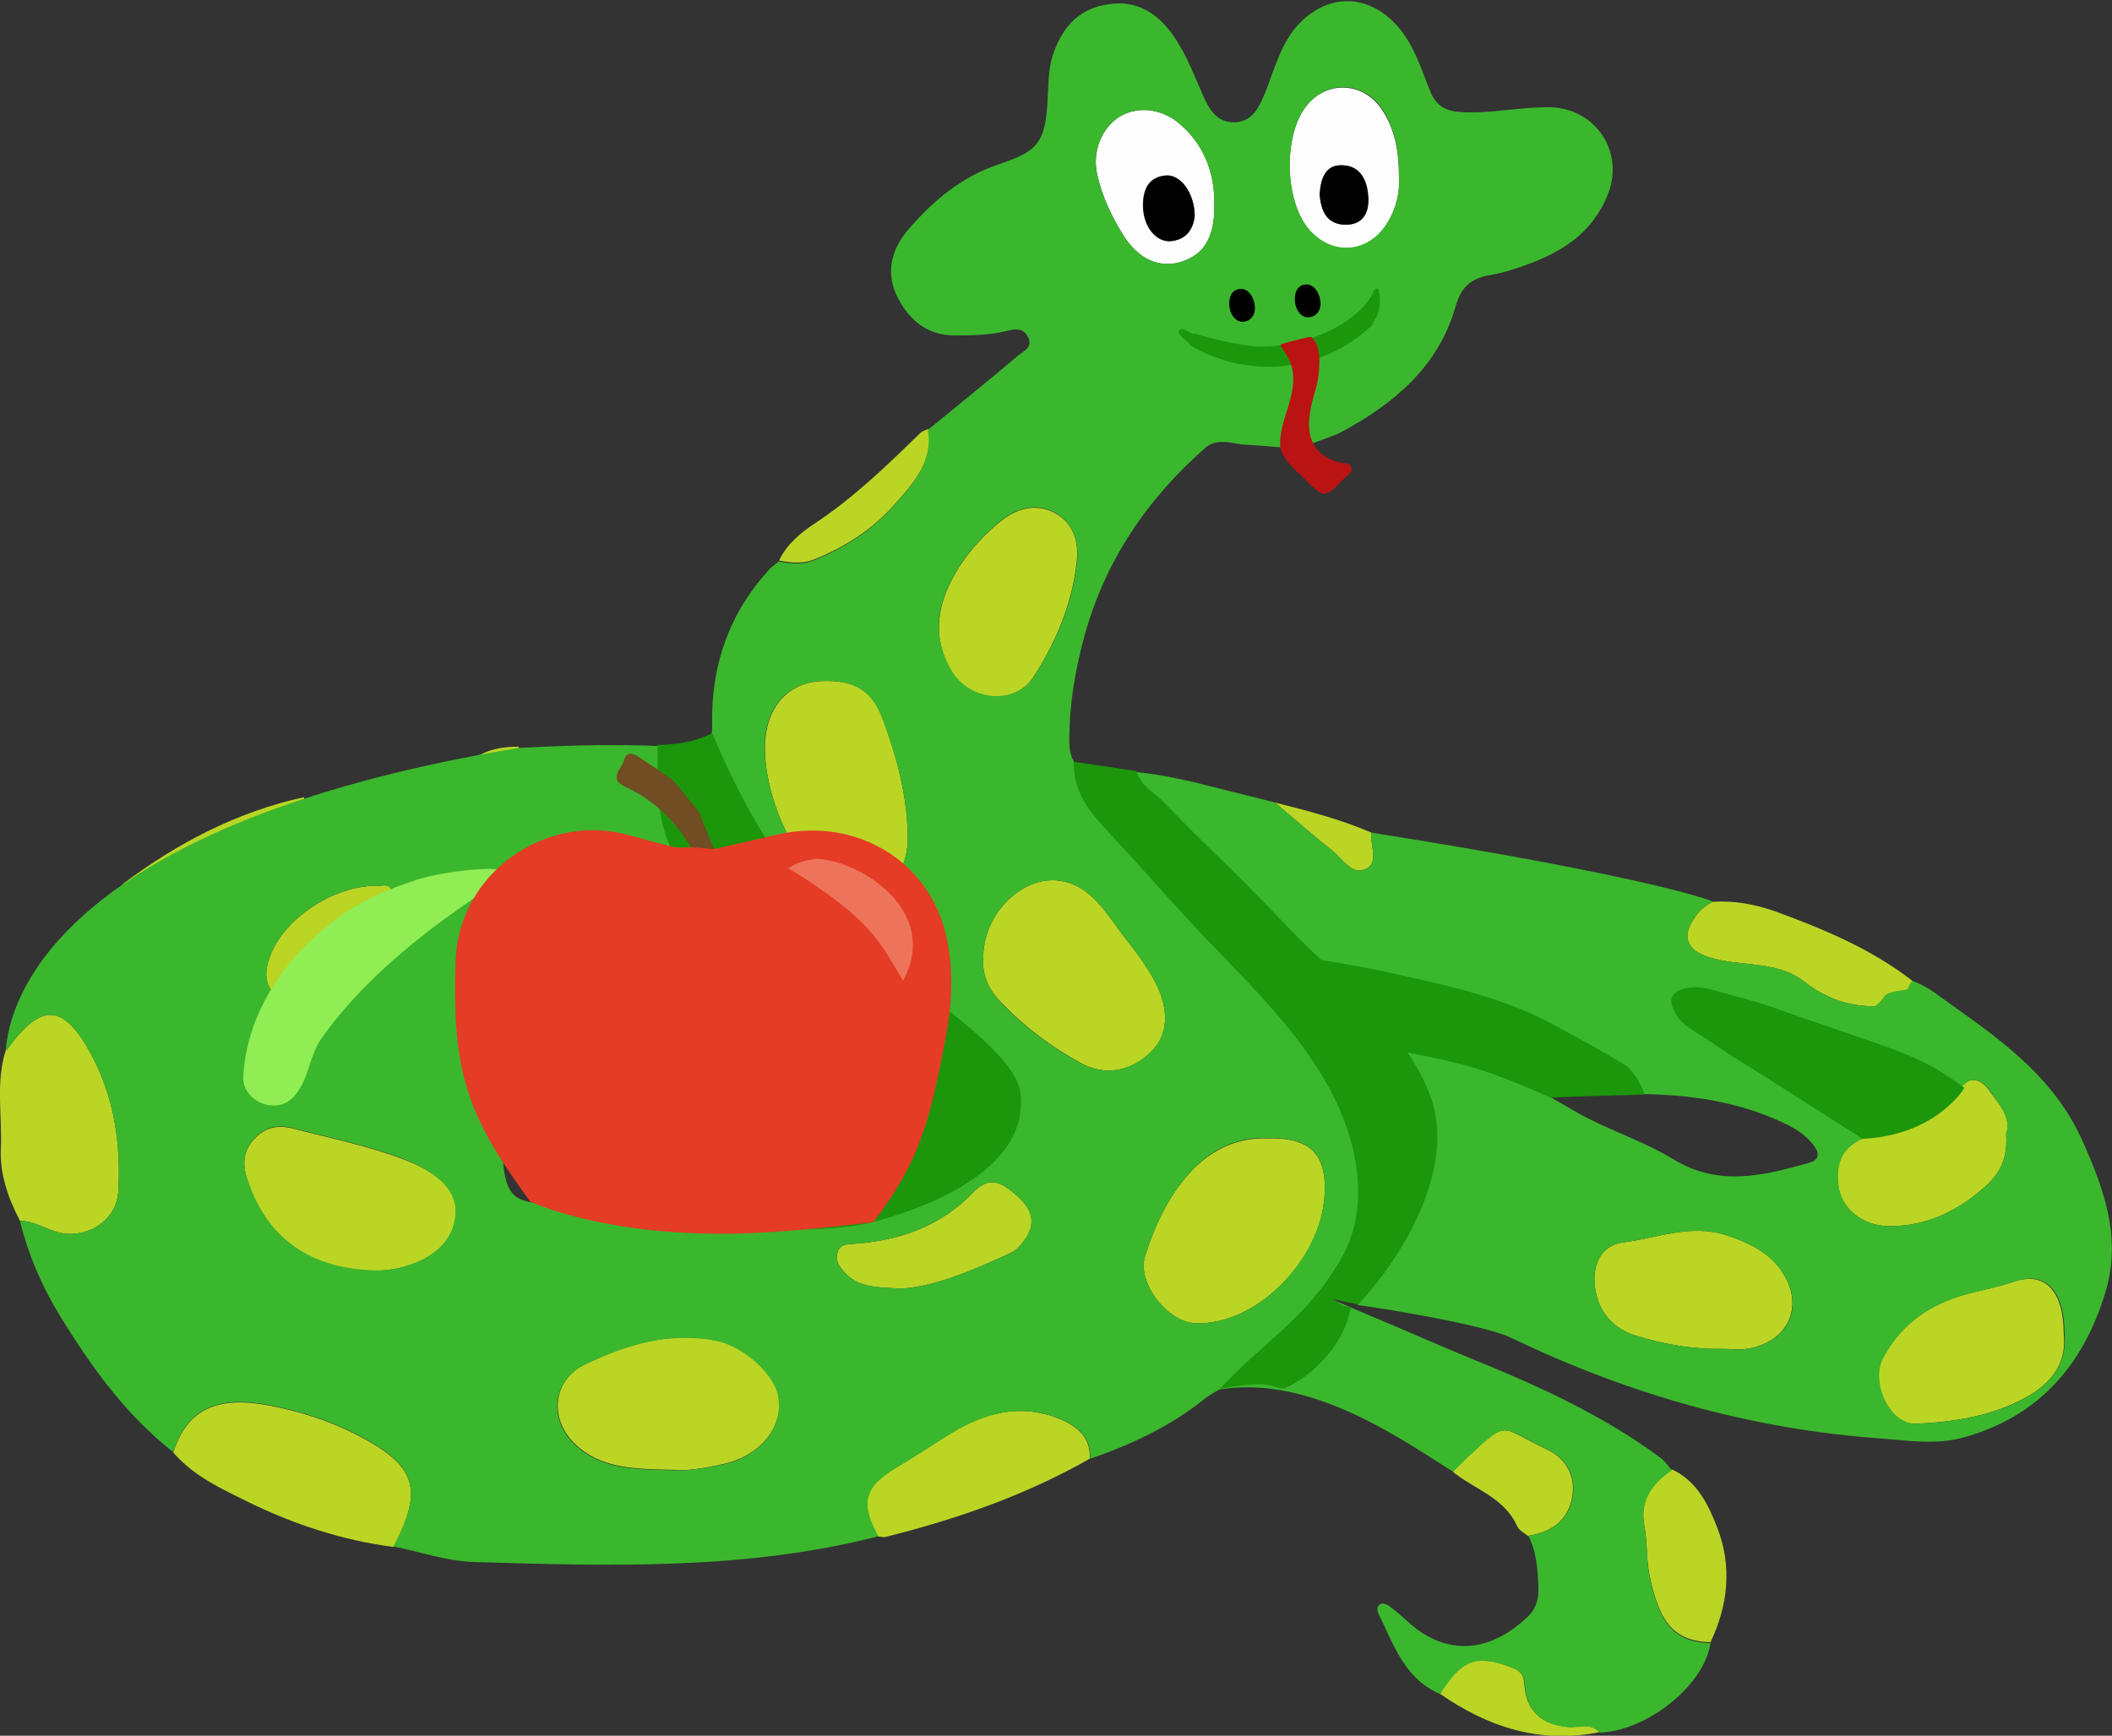 <?xml version="1.0" encoding="utf-8"?>
<!-- Generator: Adobe Illustrator 24.0.0, SVG Export Plug-In . SVG Version: 6.00 Build 0)  -->
<svg version="1.1" xmlns="http://www.w3.org/2000/svg" xmlns:xlink="http://www.w3.org/1999/xlink" x="0px" y="0px"
	 viewBox="0 0 476.6 391.7" style="enable-background:new 0 0 476.6 391.7;" xml:space="preserve">
<rect x="0" y="0" width="476.6" height="391.7" fill="#333333" stroke="none"/>
<style type="text/css">
	.st0{fill:#BBD525;}
	.st1{fill:#FEFEFE;}
	.st2{fill:#3BB72D;}
	.st3{fill:#1C960B;}
	.st4{fill:#90ED54;}
	.st5{fill:#E43C25;}
	.st6{fill:#704D22;}
	.st7{fill:#ED745B;}
	.st8{fill:#BA1313;}
</style>
<g id="Layer_1">
	<path class="st0" d="M39.1,327.8c3.1-9.5,9.4-12.8,21.2-10.7c7,1.3,13.8,3.4,20.2,6.7c13.4,6.9,15.2,12.1,8.3,25.3
		c-11.6-1.5-22.5-5.1-32.9-10.2C49.8,335.9,43.7,333.1,39.1,327.8z"/>
	<path class="st0" d="M1.3,237c0.1-0.1,0.3-0.1,0.4-0.3c7.7-10.6,12.7-10.2,18.9,1.3c5.2,9.7,6.7,20.1,6.1,30.8
		c-0.3,6.3-6.4,10.5-12.7,9.5c-3.3-0.6-6.1-2.8-9.5-2.8c-2.7-5.2-4.6-10.6-4.3-16.5C0.5,251.7-1,244.2,1.3,237z"/>
	<path class="st0" d="M198.1,346.7c-4.2-7.7-3.1-11.3,4.6-15.8c4.4-2.6,8.6-5.5,13-8.1c7.8-4.5,16-6.1,24.5-2.1
		c3.4,1.6,6,4.2,5.7,8.5c-14.4,8.2-29.9,13.6-45.9,17.6C199.5,347,198.8,346.8,198.1,346.7z"/>
	<path class="st0" d="M432.1,222.7c-0.6,0.2-5.4,4.4-9,4.4c-6.2,0-11.2-1.9-16-5.6c-6.3-4.9-14.4-3.2-21.5-5.5
		c-4.7-1.5-6.2-4.4-3.4-8.6c1.1-1.7,2.5-3.1,4.4-3.9c4.9-0.3,9.5,0.6,14.1,2.2c10.9,4,21.5,8.4,30.8,15.6
		C431.9,221.6,431.9,222.2,432.1,222.7z"/>
	<path class="st0" d="M386,370.6c-9.1-0.2-11.7-5.7-13.7-14.8c-0.8-3.6-0.5-7.6-1.2-11.3c-1.2-5.8,1.6-9.8,6.2-12.9
		c5.6,2.6,8.2,7.9,10.2,13.1C390.9,353.4,390,362.2,386,370.6z"/>
	<path class="st0" d="M68.6,179.9c1,6-1.4,10.4-6.6,13.2c-5.7,3-11.4,6-17.4,8.5c-5.9,2.5-11.6,1.9-16.9-2.1
		C40.1,190.2,53.5,183.2,68.6,179.9z"/>
	<path class="st0" d="M327.8,332.1c1.2-1.1,2.3-2.3,3.5-3.4c9.2-8.6,7.1-6.6,17.8-1.6c4.3,2,6.7,6.2,5.6,11.2
		c-1.1,5.2-5,7.5-9.9,8.3c-0.9-0.7-2.1-1.3-2.5-2.3C339.4,337.9,332.7,336.1,327.8,332.1z"/>
	<path class="st0" d="M209.5,96.8c1.2,7.3-3.4,12.3-7.6,17c-4.9,5.6-11.2,9.7-18.3,12.5c-2.5,1-5.2,0.7-7.8,0.2
		c1.7-3.6,4.7-6.1,7.8-8.2c9-5.9,16.6-13.3,24.2-20.7C208.3,97.2,208.9,97.1,209.5,96.8z"/>
	<path class="st0" d="M324.9,382.2c5-7.9,8.2-9,16.3-5.9c2,0.8,2.7,1.8,2.8,3.9c0.4,5.9,3.9,9,9.9,9.5c2.3,0.2,5-1.1,7,1.2
		C347.6,393.6,335.8,389.8,324.9,382.2z"/>
	<path class="st0" d="M117.1,168.5c-0.7,2.3,1.1,3.6,1.9,5.4c1.6,3.5,1.7,7.1-0.4,10.4c-1.3,2.1-3.8,1.8-5.4,1
		c-3.5-1.7-5.9-4.5-6.1-8.9c-0.1-1.6,1.7-3.5-0.4-4.9C109.6,169.1,113.3,168.5,117.1,168.5z"/>
	<path class="st0" d="M309.5,187.9c-0.4,2.8,1.8,6.8-1.3,8.2c-3.2,1.5-5.3-2.4-7.6-4.2c-4.4-3.4-8.6-7.2-12.9-10.8
		C295.2,183,302.5,184.9,309.5,187.9z"/>
	<path class="st0" d="M286.2,256.9c9.5-0.2,13.3,3.6,12.7,13c-0.9,14.6-15.6,29.4-29.3,28.7c-6.2-0.3-13.1-9.2-11.2-15.1
		c2.3-7.2,5.4-14,10.9-19.7C274,259.1,279.5,256.7,286.2,256.9z"/>
	<path class="st0" d="M152.1,331.7c-9.3-0.2-16.6-0.3-22.4-5.9c-5.8-5.6-5-14.4,2.3-17.9c9.3-4.5,19.1-7.5,29.7-5.4
		c6.1,1.2,13.2,7.5,14,12.6c1.1,7.1-4.2,13.5-12.6,15.3C158.8,331.4,154.5,332,152.1,331.7z"/>
	<path class="st0" d="M221.9,215.9c0-9.3,8.3-18,16.7-17.2c6.1,0.6,9.6,5.2,12.7,9.5c3.4,4.8,7.5,9.2,10,14.7
		c2.4,5.4,2.3,10.6-1.4,14.3c-4.9,4.9-10.8,5.6-16.2,2.6c-6.5-3.6-12.3-7.9-17.4-13.2C223.3,223.7,221.5,220.2,221.9,215.9z"/>
	<path class="st0" d="M204.8,187c0,1.2,0.1,2.3,0,3.5c-0.8,10.3-9.6,14.5-18.2,8.8c-9.2-6.1-16.4-25.7-13.2-36.2
		c1.7-5.7,6.2-9.2,12-9.4c7.3-0.3,11.3,2,13.7,8.2C202.1,170,204.4,178.3,204.8,187z"/>
	<path class="st0" d="M85.8,286.8c-15.9,0-26-7.5-30.2-21.3c-1-3.4-0.4-6.3,2-8.7c2.3-2.4,5.2-3,8.6-2.1c8.5,2.2,17,3.9,25.3,7.1
		c7.7,3,11.7,7,11.4,12.1c-0.4,5.9-4.8,10.3-12.6,12.2C88.3,286.6,86.3,286.7,85.8,286.8z"/>
	<path class="st0" d="M465.7,300.9c0.8,6.6-2.7,11.3-8.6,14.5c-7.7,4.2-16.2,5.5-24.7,5.9c-6,0.3-10.5-9.4-7.5-14.9
		c4.5-8.4,11.7-12.7,20.6-14.8c3-0.7,6.1-1.4,9.1-2.4C461.5,286.9,465.7,291.4,465.7,300.9z"/>
	<path class="st0" d="M388.7,304.4c-6.7,0.1-13.2-1-19.6-3c-6.1-1.9-9.2-6.8-9.3-12.7c0-4.6,2.4-7.8,6.4-8.3
		c7.8-1,15.5-4.3,23.5-1.6c4.8,1.6,9.4,3.7,12.3,8c5.4,7.8,1.6,16.2-7.9,17.6C392.4,304.6,390.6,304.4,388.7,304.4z"/>
	<path class="st0" d="M243,126.6c-1,9.5-4.7,18.3-9.8,26.2c-4.4,6.7-14.8,5.4-18.7-1.6c-3.1-5.6-3.4-11.3-1.1-17.3
		c2.6-6.5,6.9-11.7,12.2-16.1c3.5-2.9,7.8-4.3,12.1-2.2C241.9,117.7,243.5,121.7,243,126.6z"/>
	<path class="st0" d="M452.7,255.9c0.4,4.9-1.1,8.5-4.2,11.4c-6.3,5.8-13.5,9.5-22.4,9.4c-5.9-0.1-10.6-4-11.3-9.2
		c-0.8-6.4,1.9-10,8.8-11.6c7.4-1.7,14.1-4.6,19.1-10.7c2.5-3.1,5.2-0.7,6.5,1.3C451.3,249.4,454,252.4,452.7,255.9z"/>
	<path class="st0" d="M203.6,290.8c-5.6-0.3-10.2-0.1-13.4-4.1c-1-1.2-1.7-2.5-1.2-4.1c0.6-1.8,2.1-1.8,3.6-1.9
		c10.4-0.7,19.8-4,27.1-11.7c3.7-3.8,6.4-2,9.4,0.5c3.2,2.7,5.1,5.9,2.4,9.9c-0.9,1.3-2.1,2.8-3.5,3.4
		C219.8,286.5,211.6,290.2,203.6,290.8z"/>
	<path class="st0" d="M84.4,199.9c1.2,0.3,3.4-0.8,3.8,0.8c0.5,2.1-2,2.3-3.4,2.9c-6,2.4-10.5,6.8-15.2,11c-2.5,2.2-2.8,5.5-2.8,8.7
		c0,1.2-0.2,2.4-1.4,3c-1.4,0.6-2.1-0.6-2.9-1.4c-2.6-2.3-2.9-5-1.9-8.1C63.1,208.2,74.2,200.2,84.4,199.9z"/>
	<path class="st1" d="M315.7,40c0.2,3.2-0.5,6.9-2.6,10.3c-4.3,7.1-12.7,7.6-17.9,1.3c-5.3-6.5-5.6-20.6-0.7-27.3
		c4.6-6.3,13.3-6,17.5,0.7C314.8,29.3,315.7,34.2,315.7,40z M297.8,43.9c0.3,3.5,1.4,6.6,5.5,6.8c3.9,0.1,5.6-2.4,5.4-6.1
		c-0.2-3.7-1.6-7.2-5.8-7.3C299.1,37.1,298.1,40.3,297.8,43.9z"/>
	<path class="st1" d="M274,44.9c0.4,8.4-2.1,12.5-7.5,14.2c-4.9,1.5-9.6-0.6-13-6c-2.7-4.3-4.8-8.8-5.9-13.7
		c-1.2-5.1,1-10.6,5.1-13.1c4.2-2.5,9.7-1.8,13.8,1.9C272.1,33.1,273.9,39.4,274,44.9z M269.6,48.7c0-5.2-3.2-9.4-6.6-9.1
		c-4,0.4-5.1,3.3-5.1,6.8c0,4.6,2.9,8.4,6.4,8C267.9,54,269.3,51.5,269.6,48.7z"/>
	<path class="st2" d="M470,257.6c-7.1-15.9-20.6-24.3-33.6-33.7c-1.1-0.8-3.4-2.1-4.8-2.5c-0.6,0.2-1,1.9-1.3,1.9
		c-6.6,0.9-4,1.4-7.2,3.8c-6.2,0-11.2-1.9-16-5.6c-6.3-4.9-14.4-3.2-21.5-5.5c-4.7-1.5-6.2-4.4-3.4-8.6c1.1-1.7,2.5-3.1,4.4-3.9
		c-0.5-0.3-14.5-5.7-77.1-15.6c-0.4,2.8,1.8,6.8-1.3,8.2c-3.2,1.5-5.3-2.4-7.6-4.2c-4.4-3.4-8.6-7.2-12.9-10.8
		c-4.6-1.2-9.3-2.3-13.9-3.5c-5.8-1.5-11.7-2.8-17.6-3.4c1.4,3.6,3.8,4.5,6.1,6.9c3,3.1,6,6.2,9.1,9.2c6.5,6.2,12.9,12.7,19.1,19.2
		c11.2,11.7,26.7,22.9,32.2,38.4c5.3,14.8-16.1,46.2-16.4,46.6c3.5,0.4,28.3,4.3,34.7,7.4c26.4,12.7,54,20.6,83.2,22.7
		c6.3,0.5,12.7,1.5,18.9-0.2C460,319.7,470,308.2,475,292C478.8,279.8,475.1,269,470,257.6z M394.2,304.4c-1.8,0.3-3.7,0-5.5,0
		c-6.7,0.1-13.2-1-19.6-3c-6.1-1.9-9.2-6.8-9.3-12.7c0-4.6,2.4-7.8,6.4-8.3c7.8-1,15.5-4.3,23.5-1.6c4.8,1.6,9.4,3.7,12.3,8
		C407.5,294.6,403.7,303,394.2,304.4z M408.3,262.4c-10.3,2.9-20.4,5.5-30.7-0.8c-5.9-3.6-12.6-5.9-18.8-9c-2.7-1.3-5.2-2.9-8.9-5
		c19.2-1.2,36.7-1.9,53.2,6.1c2.5,1.2,4.6,2.7,6.2,4.8C410.7,260.3,410.5,261.8,408.3,262.4z M414.9,267.5c-0.8-6.4,1.9-10,8.8-11.6
		c7.4-1.7,14.1-4.6,19.1-10.7c2.5-3.1,5.2-0.7,6.5,1.3c2,2.9,4.6,5.9,3.4,9.4c0.4,4.9-1.1,8.5-4.2,11.4c-6.3,5.8-13.5,9.5-22.4,9.4
		C420.3,276.6,415.5,272.7,414.9,267.5z M457.2,315.4c-7.7,4.2-16.2,5.5-24.7,5.9c-6,0.3-10.5-9.4-7.5-14.9
		c4.5-8.4,11.7-12.7,20.6-14.8c3-0.7,6.1-1.4,9.1-2.4c6.9-2.4,11.1,2,11.2,11.6C466.5,307.6,463,312.2,457.2,315.4z"/>
	<path class="st2" d="M275,313.6c21.3-3.6,42.4,12.1,52.9,18.5c1.2-1.1,2.3-2.3,3.5-3.4c9.2-8.6,7.1-6.6,17.8-1.6
		c4.3,2,6.7,6.2,5.6,11.2c-1.1,5.2-5,7.5-9.9,8.3c1.4,2.7,1.9,5.7,2.1,8.7c0.2,3.3,0.7,6.6-2.1,9.4c-8.6,8.3-18.5,9.3-27.4,1.1
		c-1.3-1.2-2.7-2.4-4.2-3.5c-0.5-0.3-1.4-0.6-1.8-0.3c-0.8,0.4-0.8,1.4-0.4,2.2c3.4,7,5.9,14.7,13.9,18.1c5-7.9,8.2-9,16.3-5.9
		c2,0.8,2.7,1.8,2.8,3.9c0.4,5.9,3.9,9,9.9,9.5c2.3,0.2,5-1.1,7,1.2c10.8-0.4,23.6-10.7,25-20.2c-9.1-0.2-11.7-5.7-13.7-14.8
		c-0.8-3.6-0.5-7.6-1.2-11.3c-1.2-5.8,1.6-9.8,6.2-12.9c-0.9-1-1.6-2.1-2.7-2.9c-12.9-9.5-27.3-16.1-42.1-22.1
		c-5.7-2.3-19.7-8.4-20.5-8.7c-0.1,0-16.2-6.8-15.1-6.8C275.8,302.3,274.4,313.7,275,313.6z"/>
	<path class="st3" d="M304.8,294.9c-3.6-0.4,0,0-7.9-3.8c0,0-5.8,5.5-9.7,8.8c-4.4,3.8-12.2,13.6-12.2,13.6
		c12.9-2.5,11.8,0,14.9-0.2c0,0,5.5-2.1,10.4-8.4C304.4,299.7,304.8,294.9,304.8,294.9z"/>
	<path class="st3" d="M322.9,247.7c-5.5-15.5-21-26.6-32.2-38.4c-6.2-6.5-12.6-13-19.1-19.2c-3.1-3-6.1-6.1-9.1-9.2
		c-2.4-2.4-4.7-3.2-6.1-6.9c0,0,0,0,0,0l-23.5-3.5c0,7.1,25.2,35.1,31,41.4c10.7,11.6,20.4,18.3,28.4,32c7.1,12,12,23,8.5,34.8
		c-2.6,8.8-8.5,12.4-8.5,12.4s14,3.5,14.3,3.2C318.2,281.7,328.2,262.5,322.9,247.7z"/>
	<path class="st2" d="M302.5,284.3c7.5-12.8,3.4-28.8-3.7-40.8c-8.1-13.7-20-24.4-30.7-36c-5.8-6.3-11.5-12.8-17.4-19.1
		c-5.5-5.9-8.4-9.6-8.4-16.7c-0.7-1.1-1-2.6-1-4.6c0-8.1,1.3-15.8,3.4-23.5c4.7-17.2,14.3-31.2,27.6-42.8c2.5-1.8,5.2-0.9,7.9-0.5
		c2.9,0.1,9,0.7,11.9,0.9c0,0,2.9,0,2.9-0.7c1.7-0.7,5.9-2.1,7.5-2.9c12-6.4,22-14.8,25.9-28.2c1.4-5.1,3.9-6.7,8.3-7.4
		c1.1-0.2,2.3-0.5,3.4-0.8c9.6-2.9,18.4-6.9,22.6-17c4.1-9.7-2.5-19.8-13-20c-6.7-0.1-13.2,1.5-19.9,1.1c-3.5-0.2-5.7-1.3-7.1-4.8
		c-2.1-5.2-3.7-10.7-7.7-15c-6.4-6.8-14.9-7-21.5-0.5c-4.4,4.4-5.8,10.4-8,15.9c-1.4,3.4-2.9,6.7-7.1,6.7c-4.2,0-5.8-3.5-7.2-6.7
		c-1.8-4.1-3.4-8.3-5.9-12.1c-3.6-5.5-8.5-9-15.5-7.8c-6.7,1.1-10.3,5.5-12.3,11.7c-1,3.3-0.9,6.6-1.1,9.9
		c-0.5,9.3-2,11.5-10.8,14.4c-8.5,2.8-15.1,8.3-20.8,15c-3.7,4.4-4.9,9.6-2.4,14.8c2.6,5.3,6.8,9,13.3,8.9c3.8,0,7.7-0.1,11.4-1
		c1.8-0.4,3.6-0.9,4.8,1.2c1.4,2.5-0.9,3.3-2.1,4.3c-6.7,5.7-13.6,11.2-20.4,16.8c1.2,7.3-3.4,12.3-7.6,17
		c-4.9,5.6-11.2,9.7-18.3,12.5c-2.5,1-5.2,0.7-7.8,0.2c-0.6,0.5-1.3,1-1.9,1.6c-9.3,10-13.4,22-13.1,35.5c0.1,4.5-2,5.1-5.9,4.9
		c-12.6-0.9-25.2-0.6-37.9,0.1C22.5,184.5,2.7,219.2,1.3,237c0.1-0.1,0.3-0.1,0.4-0.3c7.7-10.6,12.7-10.2,18.9,1.3
		c5.2,9.7,6.7,20.1,6.1,30.8c-0.3,6.3-6.4,10.5-12.7,9.5c-3.3-0.6-6.1-2.8-9.5-2.8c1.9,7.8,5.1,15.1,9.3,21.9
		c7,11.3,14.7,22,25.3,30.3c3.1-9.5,9.4-12.8,21.2-10.7c7,1.3,13.8,3.4,20.2,6.7c13.4,6.9,15.2,12.1,8.3,25.3c6,1.2,12,3.3,18.1,3.5
		c30.6,0.9,61.2,1.9,91.3-5.8c-4.2-7.7-3.1-11.3,4.6-15.8c4.4-2.6,8.6-5.5,13-8.1c7.8-4.5,16-6.1,24.5-2.1c3.4,1.6,6,4.2,5.7,8.5
		c9.3-3.2,18.1-7.3,25.8-13.5c0.6-0.5,1.9-1.3,3.3-2.1C285.3,302.6,294.6,297.8,302.5,284.3z M294.6,24.2c4.6-6.3,13.3-6,17.5,0.7
		c2.7,4.3,3.6,9.2,3.6,15c0.2,3.2-0.5,6.9-2.6,10.3c-4.3,7.1-12.7,7.6-17.9,1.3C290,45.1,289.6,30.9,294.6,24.2z M252.7,26.3
		c4.2-2.5,9.7-1.8,13.8,1.9c5.5,4.9,7.4,11.3,7.5,16.7c0.4,8.4-2.1,12.5-7.5,14.2c-4.9,1.5-9.6-0.6-13-6c-2.7-4.3-4.8-8.8-5.9-13.7
		C246.4,34.3,248.6,28.8,252.7,26.3z M60.6,216.8c2.5-8.6,13.5-16.6,23.8-16.9c1.2,0.3,3.4-0.8,3.8,0.8c0.5,2.1-2,2.3-3.4,2.9
		c-6,2.4-10.5,6.8-15.2,11c-2.5,2.2-2.8,5.5-2.8,8.7c0,1.2-0.2,2.4-1.4,3c-1.4,0.6-2.1-0.6-2.9-1.4C60,222.7,59.7,220,60.6,216.8z
		 M102.8,273.9c-0.4,5.9-4.8,10.3-12.6,12.2c-1.9,0.5-3.9,0.5-4.4,0.6c-15.9,0-26-7.5-30.2-21.3c-1-3.4-0.4-6.3,2-8.7
		c2.3-2.4,5.2-3,8.6-2.1c8.5,2.2,17,3.9,25.3,7.1C99.1,264.9,103.1,268.8,102.8,273.9z M213.4,133.8c2.6-6.5,6.9-11.7,12.2-16.1
		c3.5-2.9,7.8-4.3,12.1-2.2c4.2,2.1,5.8,6.2,5.4,11c-1,9.5-4.7,18.3-9.8,26.2c-4.4,6.7-14.8,5.4-18.7-1.6
		C211.4,145.5,211,139.8,213.4,133.8z M173.3,163.1c1.7-5.7,6.2-9.2,12-9.4c7.3-0.3,11.3,2,13.7,8.2c3.1,8.1,5.4,16.3,5.8,25.1
		c0,1.2,0.1,2.3,0,3.5c-0.8,10.3-9.6,14.5-18.2,8.8C177.4,193.2,170.2,173.5,173.3,163.1z M114.2,266.4c-2.7-9.7,1-38.6,32.6-47.9
		c0,0,17.2-8.1,43.1-8.1c1.5,0,3.4,0.7,4.6,1.8c5.3,4.7,9.8,10.2,16.3,13.6c-0.1,0.4,5.2,8.5,5.1,8.9c-4.9,1.2-6.2,3.9-11.1,5.3
		c-8.2,2.3-43.7,24.5-34,37.4c-7.5,1.3-14.6-0.5-21.6-1.3c-9.9-1.1-19.7-3.4-29.5-4.8C116.4,270.7,115,269.2,114.2,266.4z
		 M163,330.5c-4.2,0.9-8.5,1.5-11,1.3c-9.3-0.2-16.6-0.3-22.4-5.9c-5.8-5.6-5-14.4,2.3-17.9c9.3-4.5,19.1-7.5,29.7-5.4
		c6.1,1.2,13.2,7.5,14,12.6C176.8,322.3,171.5,328.7,163,330.5z M231.4,279.5c-0.9,1.3-2.1,2.8-3.5,3.4c-8.2,3.6-16.3,7.3-24.3,7.9
		c-5.6-0.3-10.2-0.1-13.4-4.1c-1-1.2-1.7-2.5-1.2-4.1c0.6-1.8,2.1-1.8,3.6-1.9c10.4-0.7,19.8-4,27.1-11.7c3.7-3.8,6.4-2,9.4,0.5
		C232.3,272.2,234.2,275.4,231.4,279.5z M243.6,239.8c-6.5-3.6-12.3-7.9-17.4-13.2c-2.9-3-4.7-6.4-4.3-10.7c0-9.3,8.3-18,16.7-17.2
		c6.1,0.6,9.6,5.2,12.7,9.5c3.4,4.8,7.5,9.2,10,14.7c2.4,5.4,2.3,10.6-1.4,14.3C254.9,242.1,249,242.8,243.6,239.8z M269.6,298.6
		c-6.2-0.3-13.1-9.2-11.2-15.1c2.3-7.2,5.4-14,10.9-19.7c4.7-4.9,10.2-7.2,16.9-7c9.5-0.1,13.3,3.6,12.7,13
		C297.9,284.5,283.3,299.3,269.6,298.6z"/>
	<path d="M297.8,43.9c0.2-3.5,1.2-6.8,5.2-6.6c4.2,0.2,5.6,3.6,5.8,7.3c0.2,3.7-1.5,6.3-5.4,6.1C299.2,50.5,298.1,47.3,297.8,43.9z"
		/>
	<path d="M269.6,48.7c-0.3,2.8-1.7,5.3-5.2,5.7c-3.5,0.4-6.4-3.4-6.4-8c0-3.5,1.1-6.4,5.1-6.8C266.3,39.3,269.5,43.5,269.6,48.7z"/>
	<path d="M283.2,69.7c-0.1,1.4-0.8,2.7-2.6,2.9c-1.7,0.2-3.2-1.7-3.2-4c0-1.7,0.5-3.2,2.5-3.4C281.6,65,283.2,67.1,283.2,69.7z"/>
	<path d="M298,68.7c-0.1,1.4-0.8,2.7-2.6,2.9c-1.7,0.2-3.2-1.7-3.2-4c0-1.7,0.5-3.2,2.5-3.4C296.4,64,298,66.1,298,68.7z"/>
	<path class="st3" d="M230.2,246.2c-1.2-7.9-19.4-20.5-19.4-20.5s-4.2,2.6-7,2.3c-2.5-0.2-28.1,2.6-38.8,25.2
		c-3.5,7.3-0.5,18.6,5.7,24c0,0,18,1.3,28.1-1.9C206,273.2,233,264.9,230.2,246.2z"/>
	<path class="st3" d="M191.7,210.6c0,0-15.9-9-31-45.2c0,0-4.2,2.7-12.3,2.7c0,0-0.2,11.1,0.8,16.5c1.1,5.7,4.3,11.5,7.8,16.1
		c3.2,4.2,10.7,10.7,12.6,11.4C169.6,212,185.9,209.6,191.7,210.6z"/>
	<g>
		<path class="st4" d="M114.7,197c-1.4-2-14.7-0.3-20.2,1.4c-7,2.2-13.7,5.2-19.5,9.7c-11,8.4-19.3,20.7-20.1,34.8
			c-0.3,5.7,7.5,8.8,11.3,4.7c3.6-3.9,3.4-9,6.3-13.2C88.3,212,115.5,198.2,114.7,197z"/>
		<path class="st5" d="M161.2,191.6c4.8-1.1,9.6-2.2,14.4-3.3c17.7-4,34.3,6.1,38,23.2c1.7,7.8,1.2,15.6-0.3,23.3
			c-3.3,17.2-5.5,27.1-16.2,41c0,0-18.6,2.4-31.5,2.6c-30.1,0.5-46-7.3-46-7.3c-14.4-19.6-17.6-29.4-16.8-54.2
			c0.7-20.1,20.4-33.3,38.5-28.6c3.5,0.9,7,2,10.6,2.8c1.3,0.3,2.7,0.1,4,0.1C157.8,190.3,159.5,191,161.2,191.6z"/>
		<path class="st6" d="M151.8,176c2,2.4,4,4.8,5.9,7.2c1.1,2.8,2.3,5.6,3.4,8.4c-1.7-0.1-3.5-0.3-5.2-0.4
			c-3.6-6.1-8.4-10.7-14.9-13.7c-3.8-1.8-0.7-4-0.2-5.9c0.6-2.3,2.3-1.5,3.6-0.6C147,172.7,149.4,174.3,151.8,176z"/>
		<path class="st7" d="M184.3,193.8c9.8,0.4,28,11.7,19.5,27.5c-5.3-8.6-6.8-13.7-26.4-25.7C178.7,196.4,178,194.6,184.3,193.8z"/>
	</g>
</g>
<g id="Layer_2">
</g>
<g id="Layer_3">
	<g>
		<g>
			<path class="st3" d="M266.2,75.5c2.9,3.5,8,4,12.2,4.5c6.3,0.8,13.1,0.8,19.1-1.3c3.8-1.3,8.3-3.6,10.5-7.1c0.6-1,1-2.2,1.5-3.3
				c1-1.6,1-1.7,0.1-0.3c-0.6,1-1.3,2-2.1,3c-2.8,3-6.7,4.1-10.5,5.1c-2,0.5-1.6,3.7,0.5,3.6c4.9-0.2,8.4-3,11.9-6.2
				c-0.8-0.8-1.6-1.6-2.4-2.4c-10.3,10.2-24.5,7.9-37,4.3c-1.6-0.5-2.6,1.8-1.1,2.7c13.2,7.6,29.5,5.8,40.5-4.5
				c1.6-1.5-0.8-3.9-2.4-2.4c-2.8,2.5-5.6,4.6-9.4,5c0.2,1.2,0.3,2.4,0.5,3.6c6.6-2.2,15-5.9,13-14.3c-0.1-0.6-0.8-0.4-1,0
				c-2.6,6.5-12.6,11-18.9,12.1c-7.8,1.4-16.9,0.4-24-3.2C266.3,73.9,265.6,74.8,266.2,75.5L266.2,75.5z"/>
		</g>
	</g>
	<path class="st8" d="M302.8,104.5c0.9,0,1.8,0.1,2.1,0.9c0.5,1.2-0.7,1.7-1.4,2.4c-4.6,4.8-4.6,4.8-9.4,0c-2.1-2.1-4.6-3.9-5.2-7.1
		c-0.2-3.8,1.4-7.2,2.3-10.7c0.8-3.2,1.1-6.1-0.5-9.2c-0.7-1.3-1.8-3-1.8-3c2.3-0.9,6.9-1.8,6.9-1.8c2.6,1.8,2,7.5,1.5,10.2
		C296.6,89.9,291.1,101.8,302.8,104.5"/>
	<path class="st3" d="M379.2,223.4c3.1-1.2,6-0.4,9.1,0.5c3.6,1,7.2,1.9,10.8,3.1c7,2.5,14.1,4.9,21.1,7.3
		c7.5,2.6,14.2,4.8,20.7,9.5l2.4,1.7c0,0-6.3,10.7-23,11.5c0,0-22.5-14.4-28.2-17.9c-2.7-1.6-5.2-3.5-7.9-5.2
		c-2.8-1.7-5.5-3.2-6.7-6.4C376.7,225.7,377.3,224.1,379.2,223.4z"/>
	<path class="st3" d="M365.5,239.6c-4.4-2.6-8.8-5.1-13.4-7.5c-11.3-6.5-23-9.1-35.8-12c-20.9-4.8-41.6-6.2-41.6-6.2
		c13.1,10.8,18,18.5,18,18.5c37.5,8,36.6,6.2,57.2,15.3c0,0,5.8-0.3,21.2-0.7C371.1,247,369.7,241.8,365.5,239.6z"/>
</g>
</svg>
